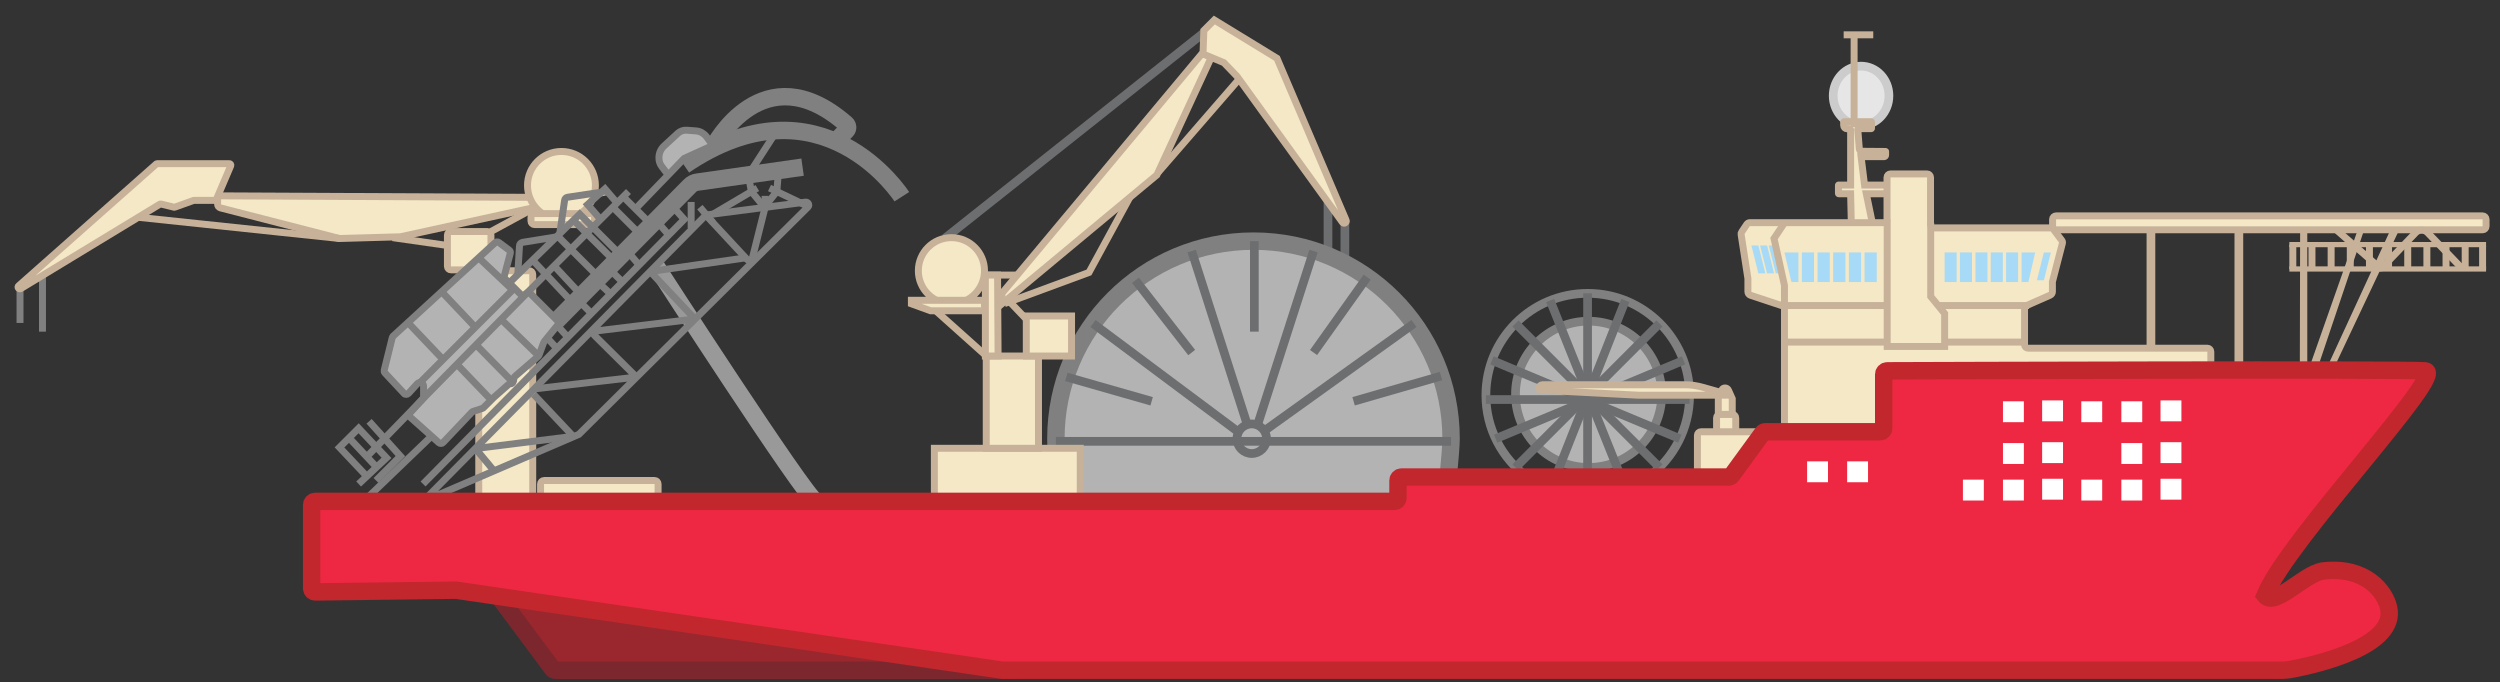 <?xml version="1.0" encoding="utf-8"?>
<!-- Generator: Adobe Illustrator 22.1.0, SVG Export Plug-In . SVG Version: 6.00 Build 0)  -->
<svg version="1.1" id="Layer_1" xmlns="http://www.w3.org/2000/svg" xmlns:xlink="http://www.w3.org/1999/xlink" x="0px" y="0px"
	 viewBox="0 0 1436 392" style="enable-background:new 0 0 1436 392;" xml:space="preserve">
<rect x="0" y="0" width="1436" height="392" fill="#333333" stroke="none"/>
<style type="text/css">
	.st0{fill:#F4E8C6;stroke:#C7B299;stroke-width:4;stroke-miterlimit:10;}
	.st1{fill:none;stroke:#C7B299;stroke-width:4;stroke-miterlimit:10;}
	.st2{fill:none;stroke:#808080;stroke-width:4;stroke-miterlimit:10;}
	.st3{fill:none;stroke:#6D6E70;stroke-width:5;stroke-miterlimit:10;}
	.st4{fill:#E6E6E6;stroke:#CCCCCC;stroke-width:5;stroke-miterlimit:10;}
	.st5{fill:#C7B299;stroke:#C7B299;stroke-width:2;stroke-miterlimit:10;}
	.st6{fill:#C7B299;stroke:#C7B299;stroke-miterlimit:10;}
	.st7{fill:#C7B299;}
	.st8{fill:none;stroke:#000000;stroke-width:6;stroke-miterlimit:10;}
	.st9{fill:#99272D;stroke:#7C272D;stroke-width:10;stroke-miterlimit:10;}
	.st10{fill:#B3B3B3;stroke:#808080;stroke-width:10;stroke-miterlimit:10;}
	.st11{fill:#FFFFFF;}
	.st12{fill:none;stroke:#808080;stroke-width:5;stroke-miterlimit:10;}
	.st13{fill:none;stroke:#000000;stroke-width:5;stroke-miterlimit:10;}
	.st14{fill:#C1272D;}
	.st15{fill:#B3B3B3;stroke:#808080;stroke-width:5;stroke-miterlimit:10;}
	.st16{fill:#B3B3B3;stroke:#999999;stroke-width:10;stroke-miterlimit:10;}
	.st17{display:none;fill:#7C6699;}
	.st18{fill:#A6DAF6;}
	.st19{fill:none;}
	.st20{display:none;fill:none;stroke:#C6BDD4;stroke-width:10;stroke-miterlimit:10;}
	.st21{fill:none;stroke:#808080;stroke-width:10;stroke-miterlimit:10;}
	.st22{fill:#B3B3B3;stroke:#808080;stroke-width:4;stroke-miterlimit:10;}
	.st23{fill:#EE2842;stroke:#C1272D;stroke-width:10;stroke-miterlimit:10;}
	.st24{display:none;fill:#604382;}
</style>
<g id="Layer_3">
</g>
<g id="Layer_1_1_">
</g>
<g id="Layer_2_1_">
	<path class="st0" d="M310.5,288v-9.9c0-1.2,0.9-2.1,2.1-2.1H376c1.1,0,2,0.9,2,2v10H310.5z"/>
	<path class="st0" d="M275,288V155h-16c-1.1,0-2-0.9-2-2v-18c0-1.1,0.9-2,2-2h21c1.1,0,2,0.9,2,2v20.5h21.9c1.2,0,2.1,0.9,2.1,2.1
		V288H275z"/>
	<path class="st0" d="M195,137l35-1l103-22.5l-205.9-1c-1.1,0-2.1,0.9-2.1,2v2.8c0,1,0.6,1.8,1.6,2.1L195,137z"/>
	<line class="st1" x1="79.2" y1="124.8" x2="195" y2="137"/>
	<line class="st1" x1="225.5" y1="136.5" x2="257" y2="141"/>
	<circle class="st0" cx="322.5" cy="106.5" r="19.5"/>
	<line class="st1" x1="282" y1="133" x2="307.8" y2="119"/>
	<path class="st0" d="M307,129h32.6c1.1,0,1.9-0.9,1.9-1.9v-2.5c0-1.1-0.9-1.9-1.9-1.9H307c-1.1,0-2,0.9-2,2v2.3
		C305,128.1,305.9,129,307,129z"/>
	<line class="st2" x1="11.5" y1="163.5" x2="11.5" y2="185.5"/>
	<line class="st2" x1="24.4" y1="158" x2="24.4" y2="190.5"/>
	<path class="st0" d="M10.7,164.2l79.1-70c0.2-0.1,0.4-0.2,0.6-0.2h41.3c0.7,0,1.1,0.7,0.8,1.3l-8.2,19.2c-0.1,0.3-0.5,0.6-0.8,0.6
		h-12.2c-0.1,0-0.2,0-0.3,0.1l-10.6,3.8c-0.2,0.1-0.4,0.1-0.5,0l-7.4-1.8c-0.2-0.1-0.5,0-0.7,0.1l-79.9,48.5
		C10.8,166.3,9.8,164.9,10.7,164.2z"/>
	<line class="st3" x1="762.8" y1="116.1" x2="762.8" y2="144.5"/>
	<line class="st3" x1="772.5" y1="126.5" x2="772.5" y2="160.5"/>
	<ellipse class="st4" cx="1069" cy="55" rx="16" ry="17"/>
	<polygon class="st5" points="1234,201 1234,127 1237,127 1237,203 	"/>
	<rect x="1284" y="130" class="st6" width="4" height="86"/>
	<polygon class="st7" points="1355,130 1323,221 1328,221 1360,126 	"/>
	<polygon class="st7" points="1374,130 1333,219 1337,219 1380,128 	"/>
	<rect x="1315" y="153" class="st7" width="113" height="3"/>
	<rect x="1315" y="139" class="st7" width="113" height="3"/>
	<polyline class="st5" points="1322.2,132 1322,221 1324.3,221 1324.3,130 1322.2,132 	"/>
	<path class="st0" d="M1063.5,133l-0.5-21.7h-6.8c-0.1,0-0.2-0.1-0.2-0.2v-4.7c0-0.1,0-0.1,0.1-0.1h6.9V74.5c0-0.3-0.2-0.5-0.5-0.5
		h-1.5c-1.1,0-2-0.9-2-2v-1.9c0-0.1,0.1-0.2,0.2-0.2h15.6c0.1,0,0.2,0.1,0.2,0.2v3.6c0,0.1-0.1,0.2-0.2,0.2h-7.4
		c-0.2,0-0.3,0.2-0.3,0.3l0.9,11.4c0.1,0.7,0.6,1.3,1.4,1.3L1083,87c0.1,0,0.1,0,0.1,0.1v2c0,0.5-0.4,0.9-0.9,0.9H1069l2,16.3h13.8
		c0.1,0,0.2,0.1,0.2,0.2v4.6c0,0.1-0.1,0.2-0.2,0.2H1072l4.5,21.7"/>
	<path class="st0" d="M986,249v-9c0-1.1,0.9-2,2-2l0,0h7c1.1,0,2,0.9,2,2v9H986z"/>
	<path class="st0" d="M975,281v-31c0-1.1,0.9-2,2-2h48v-70.5c0-0.9-0.6-1.7-1.4-1.9l-18.1-6c-0.9-0.3-1.5-1.1-1.5-2V160l-3.9-25.3
		c-0.1-0.5,0-1,0.3-1.4l3-4.5c0.4-0.5,1-0.9,1.6-0.9h76.9c1.1,0,2-0.9,2-2v-24c0-1.1,0.9-2,2-2h21c1.1,0,2,0.9,2,2v27
		c0,1.1,0.9,2,2,2h67c0.6,0,1.2,0.3,1.6,0.8l4.8,6.4c0.4,0.5,0.5,1.1,0.3,1.8l-5.7,22v5.7c0,0.8-0.5,1.5-1.2,1.9l-13.6,6
		c-0.7,0.3-1.2,1-1.2,1.8V198c0,1.1,0.9,2,2,2h103c1.1,0,2,0.9,2,2v80L975,281z"/>
	<path class="st0" d="M1426,132h-245c-1.1,0-2-0.9-2-2v-4c0-1.1,0.9-2,2-2h245c1.1,0,2,0.9,2,2v4C1428,131.1,1427.1,132,1426,132z"
		/>
	<path class="st8" d="M946.8,274"/>
	<path class="st8" d="M877.2,274"/>
	<path class="st9" d="M585,385H319c-0.6,0-1.2-0.3-1.6-0.8L286,342L585,385z"/>
	<path class="st10" d="M612.3,288c-3.8-11.3-5.8-23.4-5.8-36c0-62.7,50.8-113.5,113.5-113.5S833.5,189.3,833.5,252
		c0,7.5-3.1,36-3.1,36"/>
	<rect x="1127.5" y="230.5" class="st11" width="12" height="12"/>
	<path class="st12" d="M877.2,274c-14.4-10.7-23.7-27.7-23.7-47c0-32.3,26.2-58.5,58.5-58.5s58.5,26.2,58.5,58.5
		c0,19.3-9.3,36.3-23.7,47"/>
	<line class="st3" x1="606.5" y1="253.5" x2="833.5" y2="253.5"/>
	<path class="st13" d="M612.2,216.3"/>
	<path class="st13" d="M627.8,185.8"/>
	<circle class="st3" cx="719" cy="252" r="8.5"/>
	<line class="st3" x1="627.8" y1="185.8" x2="710.5" y2="247.5"/>
	<line class="st3" x1="812.2" y1="185.8" x2="726.2" y2="247.5"/>
	<line class="st3" x1="720.5" y1="138.5" x2="720.5" y2="190.5"/>
	<line class="st3" x1="684.5" y1="144.2" x2="716.3" y2="243.5"/>
	<line class="st3" x1="754.5" y1="144.2" x2="722.5" y2="243.5"/>
	<path class="st14" d="M828,442"/>
	<circle class="st15" cx="912.5" cy="226.5" r="42"/>
	<line class="st3" x1="890.4" y1="172.6" x2="936.5" y2="287.5"/>
	<path class="st16" d="M376.7,152.7c0,0,85.8,132.8,91.8,135.3"/>
	<line class="st3" x1="933.6" y1="172.6" x2="890.5" y2="281.5"/>
	<line class="st3" x1="953.2" y1="268.5" x2="870.5" y2="185.8"/>
	<line class="st3" x1="953.2" y1="185.8" x2="870.5" y2="268.5"/>
	<line class="st3" x1="859.1" y1="252" x2="967" y2="207"/>
	<line class="st3" x1="964.9" y1="252" x2="857" y2="207"/>
	<path class="st11" d="M1894,471"/>
	<path class="st17" d="M803,727.3L981,419H625C981,419,942,486,803,727.3z"/>
	<path class="st7" d="M1110,100"/>
	<polygon class="st18" points="1025,145 1029,162 1033,162 1033,145 	"/>
	<rect x="1035" y="145" class="st18" width="7" height="17"/>
	<rect x="1044" y="145" class="st18" width="7" height="17"/>
	<rect x="1053" y="145" class="st18" width="7" height="17"/>
	<rect x="1062" y="145" class="st18" width="7" height="17"/>
	<rect x="1071" y="145" class="st18" width="7" height="17"/>
	<polygon class="st18" points="1169,145 1165.1,162 1161.2,162 1161.2,145 	"/>
	<rect x="1152.3" y="145" class="st18" width="6.9" height="17"/>
	<rect x="1143.5" y="145" class="st18" width="6.9" height="17"/>
	<rect x="1134.7" y="145" class="st18" width="6.9" height="17"/>
	<rect x="1125.8" y="145" class="st18" width="6.9" height="17"/>
	<rect x="1117" y="145" class="st18" width="6.9" height="17"/>
	<polygon class="st18" points="1006,141 1010,157 1014,157 1010,141 	"/>
	<polygon class="st18" points="1011,141 1015,157 1019,157 1015,141 	"/>
	<polygon class="st18" points="1016,141 1020,157 1024,157 1020,141 	"/>
	<polyline class="st1" points="1025,176 1025,164 1019,137 1025,128 	"/>
	<polygon class="st18" points="1178,145 1174,161 1170,161 1174,145 	"/>
	<line class="st3" x1="754.5" y1="202.5" x2="785.3" y2="159.2"/>
	<line class="st3" x1="684.5" y1="202.5" x2="652.2" y2="161"/>
	<line class="st3" x1="777.5" y1="230.5" x2="827.7" y2="216"/>
	<line class="st3" x1="661.5" y1="230.5" x2="612.5" y2="216.5"/>
	<polygon class="st19" points="803,727.3 981,419 625,419 	"/>
	<path class="st20" d="M804.6,724.5l174.5-302.3c0.8-1.4-0.2-3.1-1.8-3.1H628.5c-1.6,0-2.6,1.7-1.8,3.1l174.6,302.4
		C802.1,725.7,803.9,725.7,804.6,724.5z"/>
	<polyline class="st1" points="1109,128 1109,170.3 1117,180.1 1117,199 1084,199 1084,126 	"/>
	<path class="st1" d="M1108.5,100"/>
	<polyline class="st1" points="1059,20 1064.5,20 1076,20 	"/>
	<line class="st1" x1="1065" y1="73" x2="1065" y2="20"/>
	<line class="st1" x1="1084" y1="175.5" x2="1024.5" y2="175.5"/>
	<path class="st1" d="M1084,175.5"/>
	<line class="st1" x1="1165.5" y1="175.5" x2="1113.6" y2="175.5"/>
	<line class="st1" x1="1116.5" y1="196.5" x2="1163" y2="196.5"/>
	<path class="st21" d="M518,113c0,0-46-72-125-18"/>
	<path class="st2" d="M462.7,116.1l-57.2,7.4L243,288l89.5-38.5l131.6-130.6C465.2,117.8,464.2,115.9,462.7,116.1z"/>
	<path class="st2" d="M439.5,112.5v6.4c0,0.2,0,0.3-0.1,0.5l-7.2,28.7c-0.4,1.5-2.2,1.9-3.2,0.8l-23.5-25.3"/>
	<path class="st2" d="M428.3,148.1l-52.9,7.6c-0.8,0.1-1.2,1.1-0.6,1.7l23.4,24.8c0.4,0.4,0.1,1.1-0.4,1.2l-55.4,6.7
		c-1.3,0.2-1.8,1.7-0.9,2.6l23.4,23.2c0.3,0.3,0.1,0.8-0.3,0.8l-57.9,6.7"/>
	<line class="st2" x1="329.4" y1="250.8" x2="306.5" y2="226.5"/>
	<path class="st2" d="M283.8,270.5l-9.9-11.9c-0.3-0.4-0.1-1,0.4-1.1l55.2-6.9"/>
	<path class="st21" d="M410,84c0,0,28.2-54.4,76-12.8c1.1,1,1.2,2.7,0.2,3.7l-6.2,6.3"/>
	<path class="st21" d="M461,96l-60.4,8.6c-1.7,0.2-3.3,1-4.5,2.3L318,186"/>
	<line class="st2" x1="442" y1="108" x2="465" y2="119"/>
	<line class="st2" x1="435" y1="108" x2="409.6" y2="123"/>
	<path class="st22" d="M220.7,212.6l4.6-18.6c0.1-0.3,0.3-0.6,0.5-0.9l58.6-53.7c0.6-0.6,1.5-0.6,2.2-0.1l5.9,4.4
		c0.6,0.4,0.8,1.1,0.6,1.8l-3.4,12.9c-0.2,0.6,0,1.2,0.4,1.7l9.1,9.1c0.7,0.7,1.8,0.7,2.4,0l0.6-0.6c0.7-0.7,1.8-0.7,2.4,0
		l15.7,15.7c0.6,0.6,0.7,1.6,0.1,2.3l-7.8,9.6c-0.1,0.1-0.2,0.3-0.3,0.5l-2.7,7.3c-0.1,0.3-0.3,0.5-0.5,0.7l-13.2,11.4
		c-0.3,0.2-0.5,0.5-0.6,0.9l-0.5,2.2c-0.2,0.8-0.9,1.3-1.7,1.3l0,0c-0.4,0-0.8,0.2-1.1,0.4l-8.5,7.5c0,0,0,0-0.1,0.1l-5.7,5.7
		c-0.2,0.2-0.4,0.3-0.7,0.4l-5.2,1.7c-0.3,0.1-0.5,0.2-0.7,0.4l-16.6,17.5c-0.6,0.7-1.7,0.7-2.4,0.1l-16.5-14.7
		c-0.7-0.6-0.8-1.7-0.1-2.4l7.4-8.2c0.3-0.3,0.4-0.7,0.4-1.2v-6c0-1.9-2.3-2.8-3.6-1.4l-5.1,5.6c-0.7,0.7-1.9,0.8-2.5,0L221,214.1
		C220.7,213.8,220.6,213.2,220.7,212.6z"/>
	<line class="st2" x1="303" y1="168" x2="243.5" y2="228.5"/>
	<line class="st2" x1="295.5" y1="165.5" x2="241" y2="220"/>
	<line class="st2" x1="235" y1="186" x2="254.1" y2="206.1"/>
	<line class="st2" x1="254.1" y1="168" x2="273.7" y2="188.7"/>
	<line class="st2" x1="275" y1="148.1" x2="295.5" y2="167.5"/>
	<line class="st2" x1="288.2" y1="183.8" x2="309.5" y2="204.5"/>
	<line class="st2" x1="273.7" y1="198.3" x2="295.5" y2="220.5"/>
	<line class="st2" x1="262.6" y1="209.4" x2="282.2" y2="229.8"/>
	<line class="st3" x1="853.5" y1="229.5" x2="970.5" y2="229.5"/>
	<polyline class="st2" points="291.4,163.6 333,123 358,148 	"/>
	<polyline class="st2" points="303,168 352,119 361,110 	"/>
	<line class="st2" x1="366" y1="133" x2="352" y2="119"/>
	<line class="st2" x1="358" y1="113" x2="374.2" y2="129.1"/>
	<line class="st2" x1="320.2" y1="135.5" x2="344.2" y2="159.5"/>
	<line class="st2" x1="329.4" y1="126.5" x2="352" y2="149"/>
	<line class="st2" x1="305.9" y1="149.4" x2="329.4" y2="174.4"/>
	<line class="st2" x1="318.3" y1="152.7" x2="334.1" y2="169.7"/>
	<line class="st2" x1="212" y1="285" x2="247.9" y2="250.5"/>
	<polyline class="st2" points="206,278 215.8,268.8 222,263 206,246 200.2,251.8 195,257 212,275 	"/>
	<polyline class="st2" points="212,242 230,262 216,276 	"/>
	<line class="st2" x1="244" y1="228" x2="211" y2="262"/>
	<line class="st2" x1="200" y1="251" x2="216" y2="268"/>
	<polyline class="st2" points="243,278 384.7,134.4 393,126 384,116 	"/>
	<line class="st2" x1="376.8" y1="126.5" x2="385" y2="136"/>
	<line class="st2" x1="361" y1="145" x2="367.5" y2="152.7"/>
	<line class="st2" x1="349.5" y1="154.1" x2="357.5" y2="161.9"/>
	<line class="st2" x1="342.5" y1="161.2" x2="352" y2="170"/>
	<line class="st2" x1="332.2" y1="172.5" x2="339.7" y2="180"/>
	<line class="st2" x1="320.2" y1="187.1" x2="326.2" y2="193.7"/>
	<line class="st2" x1="314.4" y1="194.2" x2="320.2" y2="200.5"/>
	<line class="st2" x1="397" y1="116" x2="397" y2="131"/>
	<line class="st2" x1="402" y1="119" x2="409.6" y2="127.9"/>
	<polyline class="st2" points="447.2,98 446.2,110 439,119 431.6,110 429.8,100.5 445,77 	"/>
	<path class="st2" d="M364,119"/>
	<path class="st2" d="M393,91"/>
	<path class="st22" d="M364,121l29-30l16.5-7.5l-3.8-5.1c-1.4-1.8-3.5-3-5.8-3.2l-5.3-0.4c-1.9-0.2-3.9,0.5-5.3,1.8l-7.8,7.2
		c-1.9,1.7-3,4.2-3,6.7v0.4c0,1.7,0.6,3.4,1.6,4.7l3.7,4.9"/>
	<polyline class="st2" points="353.5,115.5 347.5,108.5 337.5,117.5 344.5,125.5 	"/>
	<path class="st2" d="M344.5,110.5l-18.5,2.8c-0.9,0.1-1.6,0.9-1.7,1.8l-2.8,19.2"/>
	<path class="st2" d="M320,136l-19.8,3.2c-1,0.2-1.8,1-1.8,2l-1,16.5"/>
	<line class="st3" x1="542.7" y1="136.9" x2="694.9" y2="16.1"/>
	<polygon class="st0" points="536.7,288 536.7,257.5 565.3,257.5 620.5,257.5 620.5,288 	"/>
	<polygon class="st0" points="566.5,204.5 588.7,204.5 596.5,204.5 596.5,257.5 566.5,257.5 	"/>
	<rect x="589.5" y="181.5" class="st0" width="26" height="23"/>
	<path class="st0" d="M575.5,174.5l89-74l31-67l-2.4-2.4c-0.8-0.8-2.2-0.8-3,0.1L575.5,168.5V174.5z"/>
	<line class="st1" x1="665.2" y1="99.1" x2="711.7" y2="45.5"/>
	<polyline class="st1" points="648.9,113.5 625.5,156.5 577,174.4 	"/>
	<circle class="st0" cx="546.5" cy="155.5" r="19"/>
	<polygon class="st0" points="523.5,174.5 534.5,178.5 565.5,178.5 565.5,172.5 523.5,172.5 	"/>
	<polyline class="st1" points="565.3,158 573.8,158 584.3,158 	"/>
	<polygon class="st0" points="573.3,204.5 566,204.5 566,158 573,158 	"/>
	<line class="st1" x1="578.6" y1="171.9" x2="589.5" y2="183.3"/>
	<line class="st1" x1="537.5" y1="178.5" x2="566" y2="204"/>
	<path class="st0" d="M691.5,17.5l6-6l36,22l39.7,93c0.6,1.3-1.3,2.4-2.1,1.2l-60.6-83.9L703,36l-12-5L691.5,17.5z"/>
	<line class="st3" x1="911.9" y1="275.5" x2="911.9" y2="168.5"/>
	<path class="st23" d="M801,288H181c-1.1,0-2,0.9-2,2v48c0,1.1,0.9,2,2,2l81-1l314,46h733.5c2.5,0,4.9-0.2,7.4-0.7
		c14-2.7,60.2-13.2,55.1-35.3c-2-9-13-24-38-21c-11,2-27.4,21-33,14c13-32,105-128,92-129c-12.4-1-283.1-0.1-309,0c-1.1,0-2,0.9-2,2
		v31c0,1.1-0.9,2-2,2h-66c-0.6,0-1.2,0.3-1.6,0.8l-17.8,24.4c-0.4,0.5-1,0.8-1.6,0.8H805c-1.1,0-2,0.9-2,2v10
		C803,287.1,802.1,288,801,288z"/>
	<rect x="1150.5" y="254.5" class="st11" width="12" height="12"/>
	<rect x="1173" y="254" class="st11" width="12" height="12"/>
	<rect x="1218.5" y="254.5" class="st11" width="12" height="12"/>
	<rect x="1241" y="254" class="st11" width="12" height="12"/>
	<rect x="1127.5" y="275.5" class="st11" width="12" height="12"/>
	<rect x="1150.5" y="275.5" class="st11" width="12" height="12"/>
	<rect x="1173" y="275" class="st11" width="12" height="12"/>
	<rect x="1195.5" y="275.5" class="st11" width="12" height="12"/>
	<rect x="1218.5" y="275.5" class="st11" width="12" height="12"/>
	<rect x="1241" y="275" class="st11" width="12" height="12"/>
	<rect x="1038" y="265" class="st11" width="12" height="12"/>
	<rect x="1150.5" y="230.5" class="st11" width="12" height="12"/>
	<rect x="1173" y="230" class="st11" width="12" height="12"/>
	<rect x="1195.5" y="230.5" class="st11" width="12" height="12"/>
	<rect x="1218.5" y="230.5" class="st11" width="12" height="12"/>
	<rect x="1241" y="230" class="st11" width="12" height="12"/>
	<rect x="1061" y="265" class="st11" width="12" height="12"/>
	<line class="st1" x1="1317" y1="140.5" x2="1317" y2="154.5"/>
	<line class="st1" x1="1426" y1="141" x2="1426" y2="155"/>
	<line class="st1" x1="1328" y1="140.5" x2="1328" y2="154.5"/>
	<path class="st0" d="M1328,155"/>
	<path class="st0" d="M1328,141"/>
	<line class="st1" x1="1339" y1="141" x2="1339" y2="155"/>
	<line class="st1" x1="1394" y1="140.5" x2="1394" y2="154.5"/>
	<line class="st1" x1="1405" y1="140.5" x2="1405" y2="154.5"/>
	<line class="st1" x1="1416" y1="141" x2="1416" y2="155"/>
	<line class="st1" x1="1361" y1="140.5" x2="1361" y2="154.5"/>
	<line class="st1" x1="1372" y1="140.5" x2="1372" y2="154.5"/>
	<line class="st1" x1="1383" y1="141" x2="1383" y2="155"/>
	<line class="st1" x1="1350" y1="140" x2="1350" y2="154"/>
	<path class="st1" d="M1342,132l24.5,21.5c0.5,0.6,1.5,0.6,2,0l19-19.8c1.9-2,5.1-2,7,0L1414,154"/>
	<line class="st1" x1="1024" y1="196.5" x2="1083" y2="196.5"/>
	<path class="st0" d="M987,228v10h8v-9l-2.2-4.9c-0.7-1.6-3-1.7-3.8-0.1l-0.7,1.3L987,228z"/>
	<path class="st0" d="M978.2,222.5l14.1,4c0.3,0.1,0.2,0.5-0.1,0.5H941l-56-2.9c-0.6,0-1-0.5-1-1.1l0,0c0-1.1,0.9-2,2-2h81.6
		C971.2,221,974.7,221.5,978.2,222.5z"/>
	<path class="st24" d="M810.1,610l153.1-150.5c6.5-6.4,2-17.5-7.1-17.5H649.9c-9.1,0-13.7,11.1-7.1,17.5L795.9,610
		C799.8,613.9,806.2,613.9,810.1,610z"/>
</g>
</svg>

